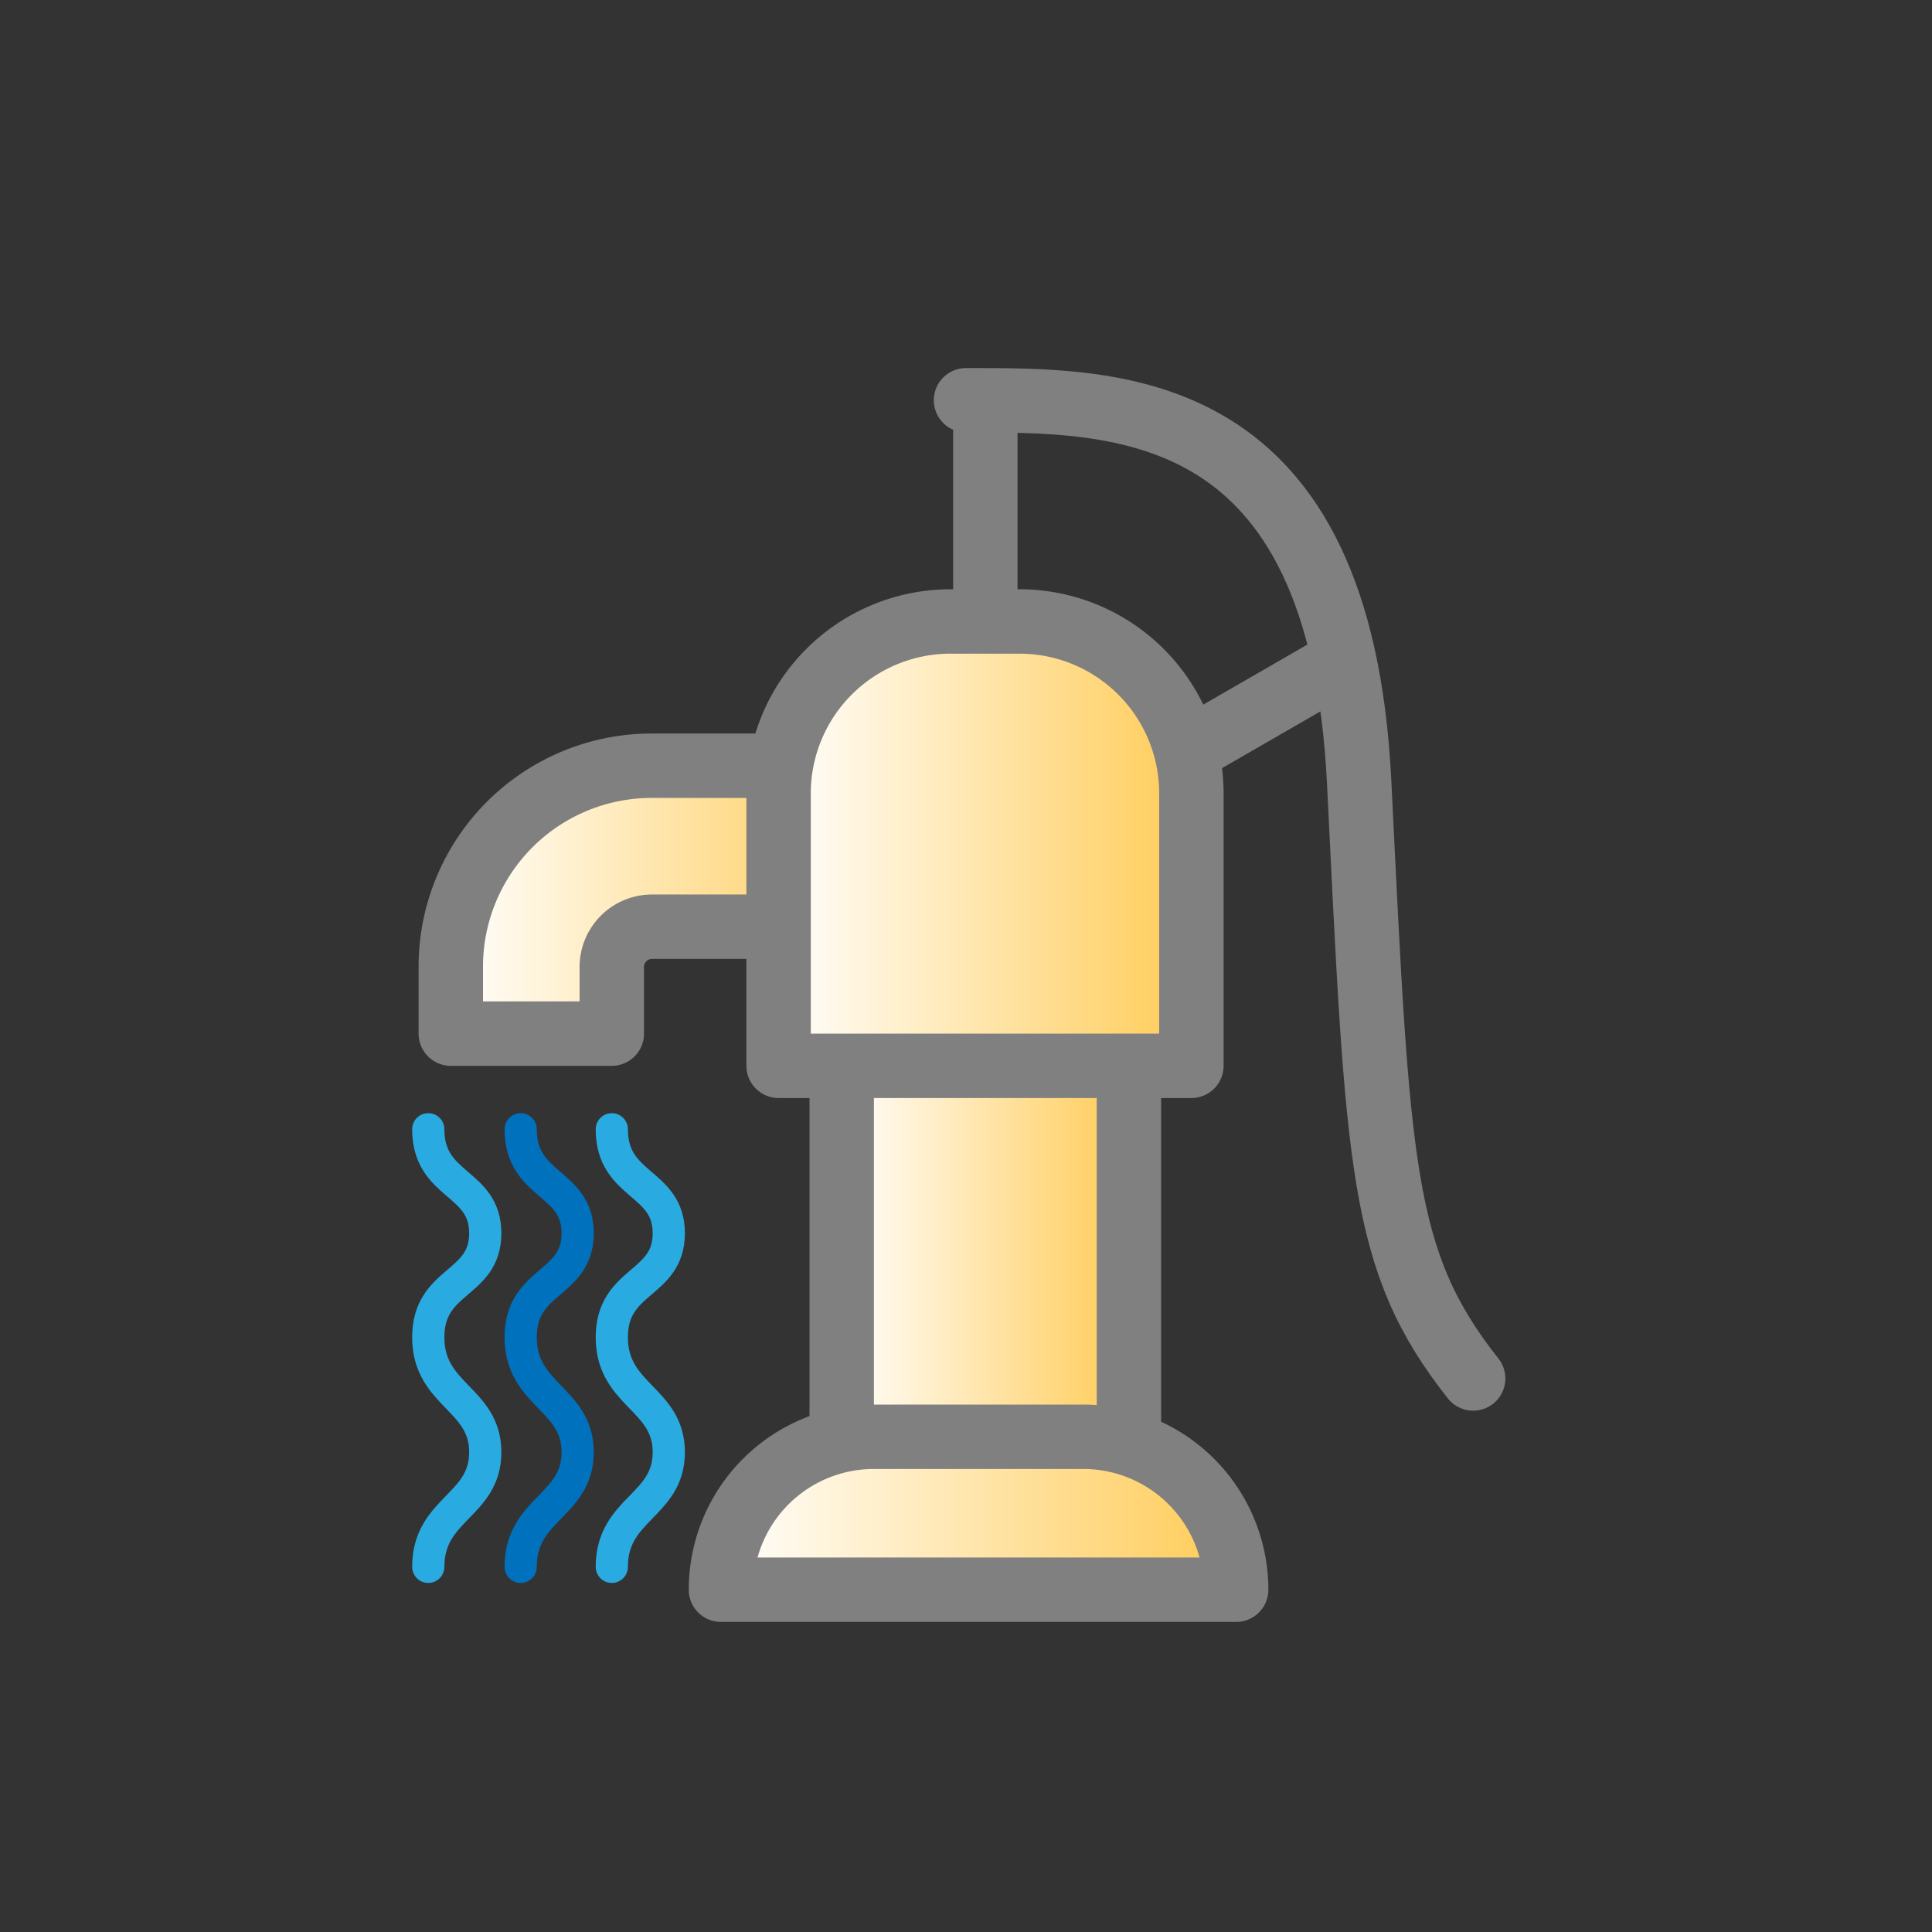 <svg xmlns="http://www.w3.org/2000/svg" xmlns:xlink="http://www.w3.org/1999/xlink" viewBox="0 0 60 60"><rect x="0" y="0" width="60" height="60" fill="#333333" stroke="none"/><defs><style>.cls-1,.cls-10,.cls-6,.cls-9{fill:none;}.cls-2,.cls-3,.cls-4,.cls-5,.cls-6,.cls-7,.cls-8{stroke:gray;stroke-linejoin:round;stroke-width:2px;}.cls-10,.cls-2,.cls-3,.cls-4,.cls-5,.cls-6,.cls-7,.cls-8,.cls-9{stroke-linecap:round;}.cls-2{fill:url(#New_Gradient_Swatch_5);}.cls-3{fill:url(#New_Gradient_Swatch_5-2);}.cls-4{fill:url(#New_Gradient_Swatch_5-3);}.cls-5{fill:url(#New_Gradient_Swatch_5-4);}.cls-7{fill:url(#New_Gradient_Swatch_5-5);}.cls-8{fill:url(#New_Gradient_Swatch_5-6);}.cls-9{stroke:#29abe2;}.cls-10,.cls-9{stroke-miterlimit:10;}.cls-10{stroke:#0071bc;}</style><linearGradient id="New_Gradient_Swatch_5" x1="26.14" y1="38.42" x2="35.06" y2="38.42" gradientUnits="userSpaceOnUse"><stop offset="0" stop-color="#fff"/><stop offset="1" stop-color="#ffcb56"/></linearGradient><linearGradient id="New_Gradient_Swatch_5-2" x1="13.99" y1="27.95" x2="27.22" y2="27.95" xlink:href="#New_Gradient_Swatch_5"/><linearGradient id="New_Gradient_Swatch_5-3" x1="30.6" y1="16.05" x2="30.6" y2="16.05" xlink:href="#New_Gradient_Swatch_5"/><linearGradient id="New_Gradient_Swatch_5-4" x1="42.82" y1="-126.7" x2="47.33" y2="-126.7" gradientTransform="translate(-37.67 133.02) rotate(15)" xlink:href="#New_Gradient_Swatch_5"/><linearGradient id="New_Gradient_Swatch_5-5" x1="22.39" y1="47" x2="38.39" y2="47" xlink:href="#New_Gradient_Swatch_5"/><linearGradient id="New_Gradient_Swatch_5-6" x1="24.18" y1="26.2" x2="37.01" y2="26.2" xlink:href="#New_Gradient_Swatch_5"/></defs><title>water_pump_on</title><g id="Layer_2" data-name="Layer 2"><g id="Layer_2-2" data-name="Layer 2"><rect class="cls-1" width="60" height="60"/><rect class="cls-2" x="26.14" y="30" width="8.92" height="16.84"/><path class="cls-3" d="M19,32.1H14V30a6.24,6.24,0,0,1,6.23-6.22h7v5h-7A1.25,1.25,0,0,0,19,30Z"/><line class="cls-4" x1="30.6" y1="18.8" x2="30.6" y2="13.3"/><line class="cls-5" x1="41.42" y1="20.7" x2="35.89" y2="23.89"/><path class="cls-6" d="M30,12.43c4.72,0,11.62-.11,12.21,11.86s.65,14.86,3.54,18.52"/><path class="cls-7" d="M27.14,44.62h6.5a4.75,4.75,0,0,1,4.75,4.75v0a0,0,0,0,1,0,0h-16a0,0,0,0,1,0,0v0A4.75,4.75,0,0,1,27.14,44.62Z"/><path class="cls-8" d="M29.52,19.3h2.15A5.34,5.34,0,0,1,37,24.64V33.1a0,0,0,0,1,0,0H24.18a0,0,0,0,1,0,0V24.64A5.34,5.34,0,0,1,29.52,19.3Z"/><path class="cls-9" d="M19,35.07c0,1.8,1.77,1.61,1.77,3.23S19,39.72,19,41.53s1.77,1.9,1.77,3.57S19,46.85,19,48.66"/><path class="cls-10" d="M16.17,35.07c0,1.8,1.77,1.61,1.77,3.23s-1.77,1.42-1.77,3.23,1.77,1.9,1.77,3.57-1.77,1.75-1.77,3.56"/><path class="cls-9" d="M13.3,35.07c0,1.8,1.77,1.61,1.77,3.23s-1.77,1.42-1.77,3.23,1.77,1.9,1.77,3.57-1.77,1.75-1.77,3.56"/></g></g></svg>
